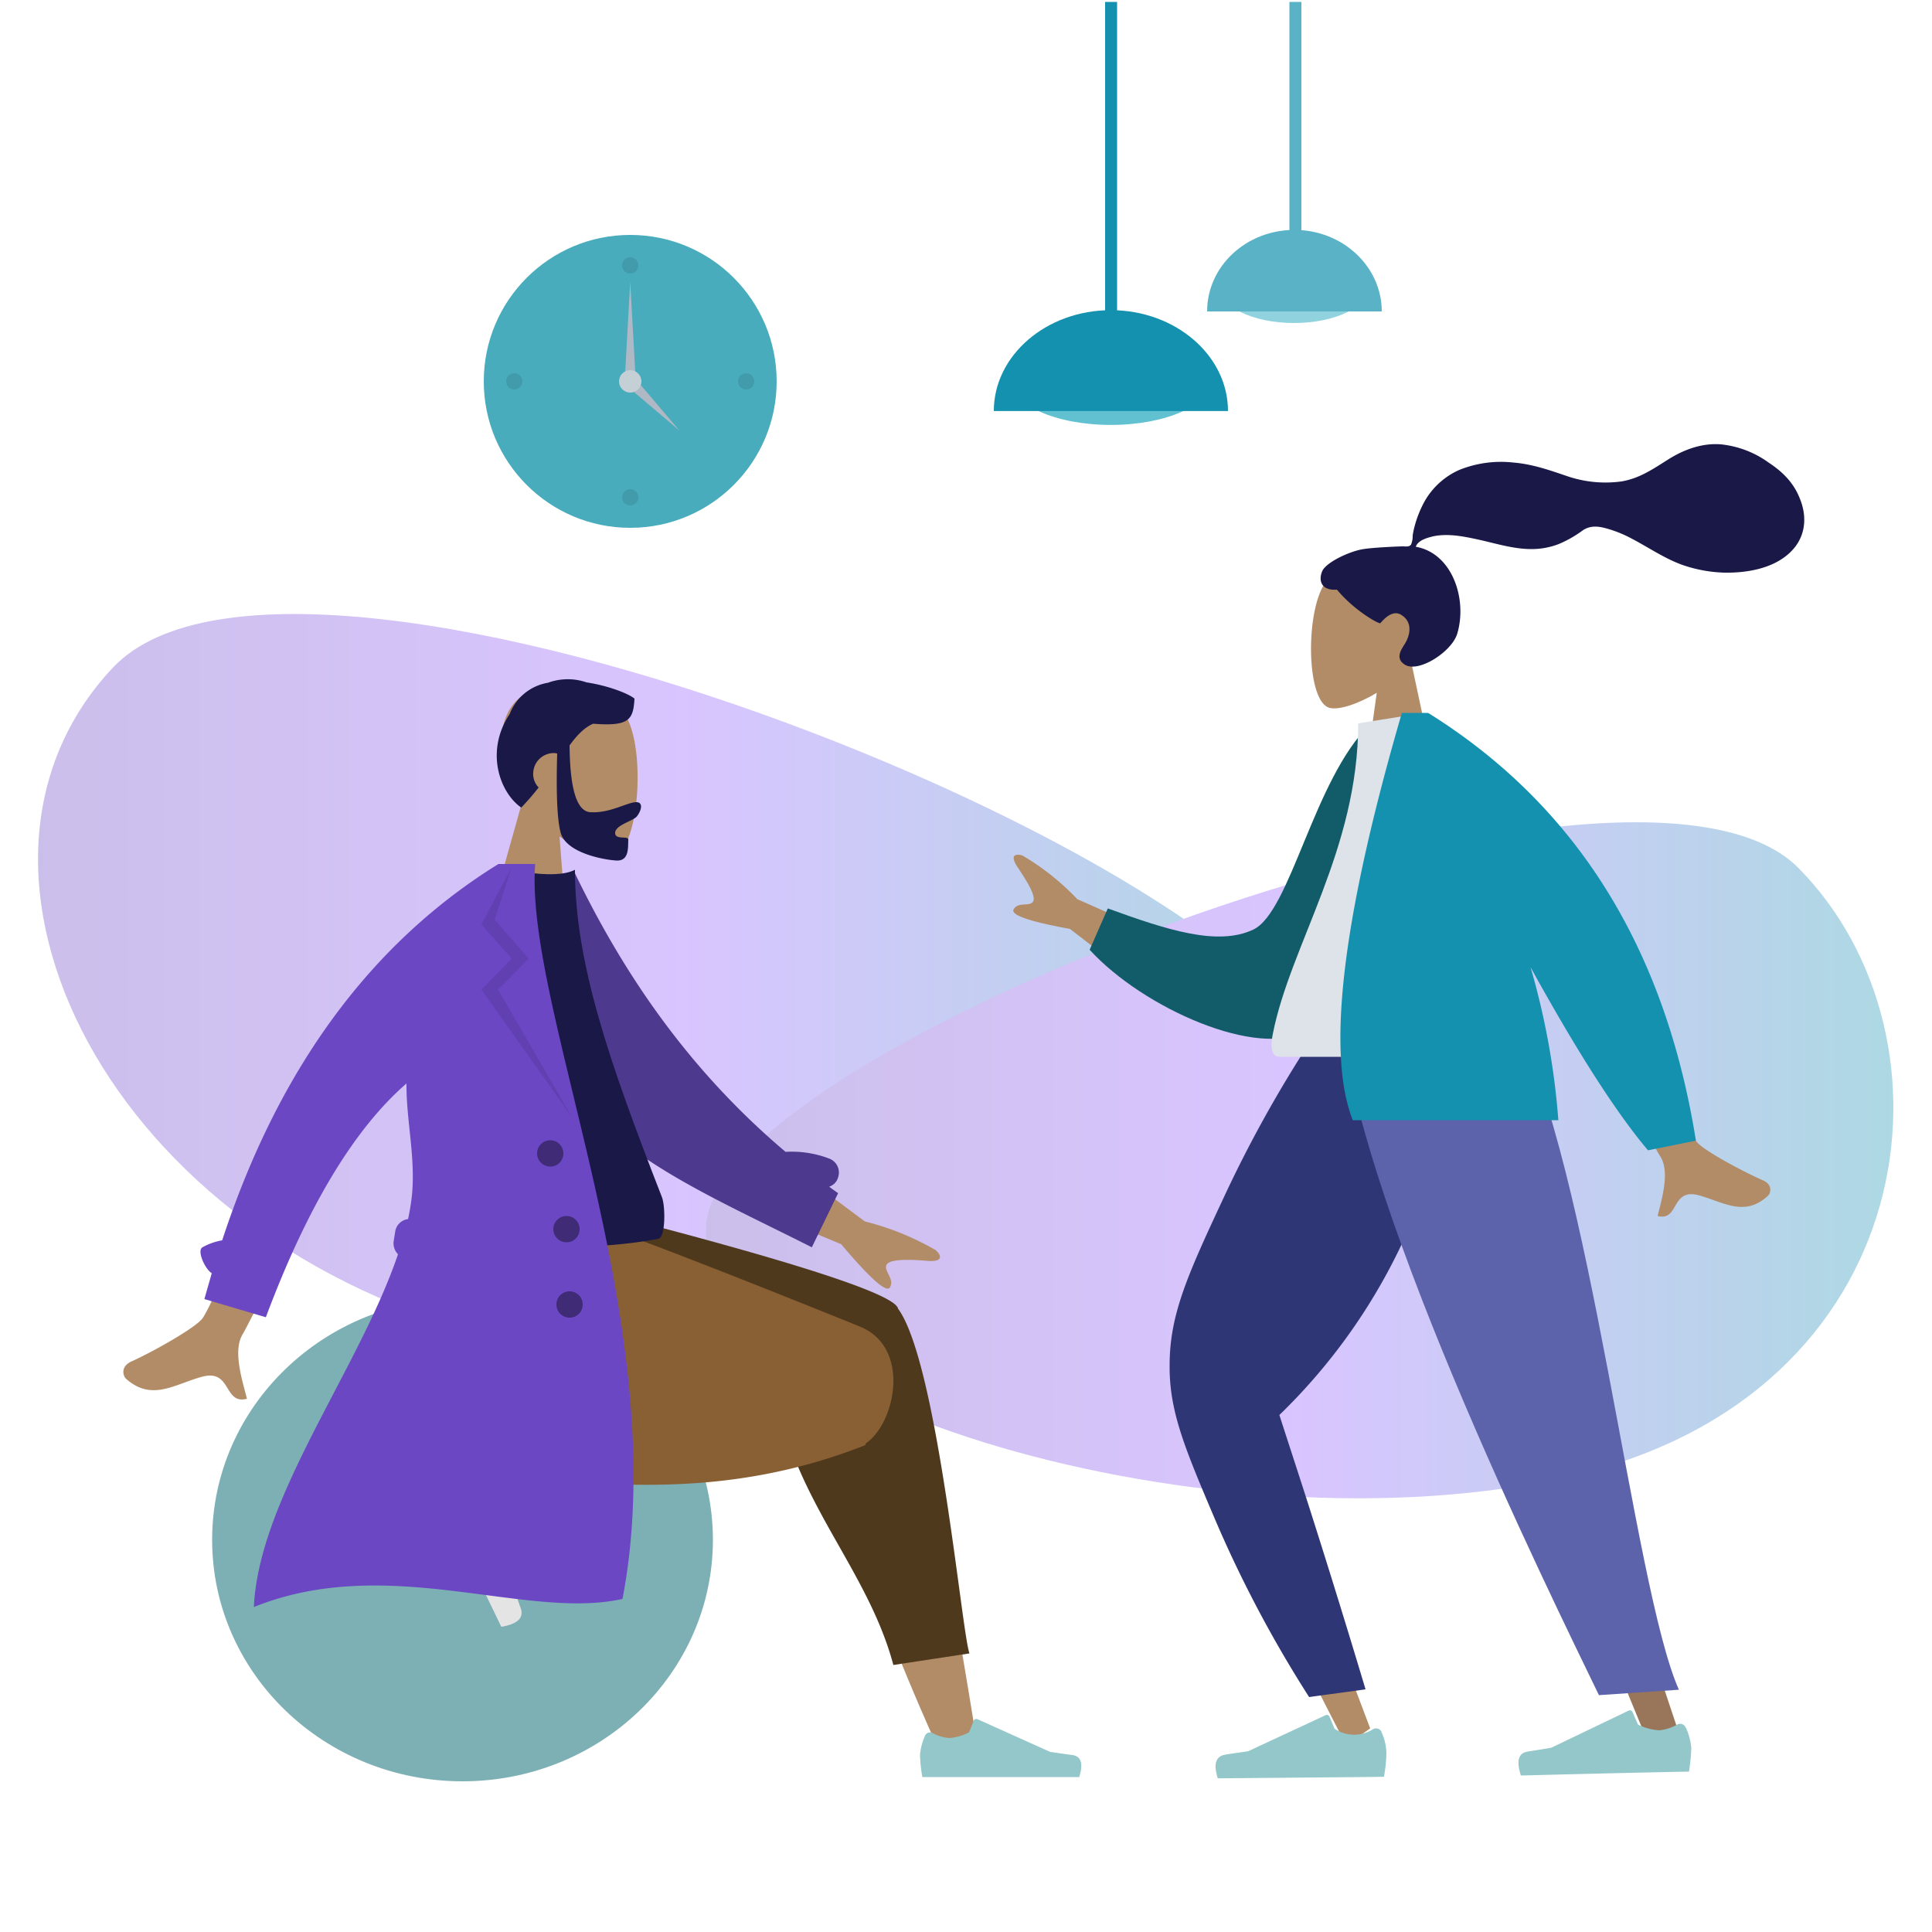 <svg id="Calque_1" data-name="Calque 1" xmlns="http://www.w3.org/2000/svg" xmlns:xlink="http://www.w3.org/1999/xlink" viewBox="0 0 500 500"><defs><style>.cls-1{fill:#48acbc;}.cls-2{fill-opacity:0.1;}.cls-3{fill:#afb9c5;}.cls-4{fill:#c5cfd6;}.cls-5{opacity:0.35;}.cls-6{fill:url(#Dégradé_MVA);}.cls-7{fill:url(#Dégradé_MVA-2);}.cls-8{fill:#61c1d1;}.cls-9{fill:#1491af;}.cls-10{opacity:0.7;}.cls-11{fill:#b28b67;}.cls-12{fill:#191847;}.cls-13{fill:#7db0b5;}.cls-14{fill:#4f391d;}.cls-15{fill:#895f34;}.cls-16{fill:#e4e4e4;}.cls-17{fill:#4d398e;}.cls-18{fill:#6b47c4;}.cls-19{fill-opacity:0.4;}.cls-20{fill:#93c7c9;}.cls-21{fill:#2f3676;}.cls-22{fill:#997659;}.cls-23{fill:#5c63ab;}.cls-24{fill:#115c68;}.cls-25{fill:#dde3e9;}</style><linearGradient id="Dégradé_MVA" x1="9.84" y1="256.63" x2="344.94" y2="256.63" gradientUnits="userSpaceOnUse"><stop offset="0" stop-color="#6b47c4"/><stop offset="0.5" stop-color="#9159ff"/><stop offset="1" stop-color="#1491af"/></linearGradient><linearGradient id="Dégradé_MVA-2" x1="182.7" y1="300.28" x2="490" y2="300.28" xlink:href="#Dégradé_MVA"/></defs><title>Favoriser</title><g id="Clock"><circle id="Clock-Frame" class="cls-1" cx="163.1" cy="98.7" r="37.9"/><circle id="Time" class="cls-2" cx="163.1" cy="68.7" r="2.1"/><circle class="cls-2" cx="133.1" cy="98.7" r="2.1"/><circle class="cls-2" cx="193.1" cy="98.7" r="2.1"/><circle class="cls-2" cx="163.1" cy="128.7" r="2.1"/><polygon id="Hand" class="cls-3" points="163.1 73 164.5 98 161.7 98 163.1 73"/><polygon class="cls-3" points="175.8 111.4 162.6 100.2 164.6 98.2 175.8 111.4"/><circle class="cls-4" cx="163.1" cy="98.7" r="2.9"/></g><g id="Background-Shape-2" class="cls-5"><path id="Background-Shape" class="cls-6" d="M344.8,281C339.9,226.4,77.9,121.1,29.2,172.8s-1.9,148.7,100,173.5S349.6,335.6,344.8,281Z"/><path class="cls-7" d="M182.8,316.5c4.4-46.4,239.1-135.8,282.6-91.9S497.9,360.9,406.6,382,178.4,362.8,182.8,316.5Z"/></g><g id="Light"><ellipse id="Hanging-Lamp-Light" class="cls-8" cx="287.5" cy="98.27" rx="26" ry="11.7"/><path id="Hanging-Lamp" class="cls-9" d="M317.8,106.37c0-14.4-13.6-26.1-30.3-26.1s-30.3,11.7-30.3,26.1"/></g><rect id="Wire" class="cls-9" x="286" y="0.5" width="3.1" height="83.5"/><g class="cls-10"><ellipse class="cls-8" cx="334.9" cy="74.1" rx="19.4" ry="9.5"/><path class="cls-9" d="M357.6,80.6c0-11.6-10.1-21.1-22.6-21.1s-22.6,9.4-22.6,21.1"/><rect class="cls-9" x="333.7" y="0.5" width="3.1" height="71"/></g><g id="Head"><path class="cls-11" d="M135.2,207.3c-3.7-5-6.1-11-5.3-17.6,2.4-18.8,28.2-13.1,32.7-3.2s2.5,34-4.2,35.3c-2.7.5-8.1-1.5-13.6-5.3l2,25.6-21-1.3Z"/></g><path id="Hair" class="cls-12" d="M147.4,192.9c.1,11.4,1.9,17.1,5.4,17.3,5.2.3,9.7-2.7,12-2.6,1.7.1,1.2,2.2,0,3.7-1,1.2-5.5,2.2-5.6,4.2s3.5.7,3.4,1.8c-.1,1.9.3,5.6-3.1,5.4s-13-2-14.4-7.2c-.9-3.3-1.2-10.2-.9-20.5-.2,0-.4-.1-.6-.1a5.34,5.34,0,0,0-5.6,5,5,5,0,0,0,1.4,3.9,66.46,66.46,0,0,1-4.5,5.2c-5.6-3.9-9.4-14.6-3-24.2a12.86,12.86,0,0,1,9.9-8.1,14.93,14.93,0,0,1,10-.1c5.9.9,11,3,12.4,4.2-.3,5.6-1.5,7.2-10.7,6.5C151.2,188.3,149.4,190.2,147.4,192.9Z"/><ellipse id="Ballsy-Ball" class="cls-13" cx="119.7" cy="398.5" rx="64.8" ry="62.5"/><path id="Skin" class="cls-11" d="M252.4,448.3c-9-55.5-16.4-92.3-20.7-103.5-2.8-7.4-24.2-6.5-21.7,8.3,1,6.2,5.1,22.9,10.5,41.9,3.1,11.1,10.9,32.1,21.7,56.2ZM120.2,385.8c3.8-.5,48-5.2,79.2-9.8,12.5-1.8,5.8-25.5-7.2-23-4.4.8-9,1.8-13.8,2.8-16.7,3.5-51.4,15.9-61.3,19.8C110.8,378.1,114.8,386.5,120.2,385.8Z"/><path id="Leg-Back" class="cls-14" d="M200.3,349.3c-.6,33.8,23.4,53.4,30.9,81.6l19.7-3c-2-5.2-8.2-74.9-18.4-89.1l-.1-.1v-.1q-1.65-5.7-79.4-25.6h-6.4v6l53.5,27.5A13.68,13.68,0,0,0,200.3,349.3Z"/><path id="Leg-Front" class="cls-15" d="M134.9,369.5l5,14.9c10.8-2.7,43,5.7,83.8-10.3a.68.68,0,0,0,.4-.6c7.6-5.1,11.8-24.8-1.6-30.2-20.2-8.2-59.2-23.7-66.7-25.8H109.9c-4.3,27.6,3,40.2,27.9,44.4,3.9.6,8.4,1.5,13.3,2.4Z"/><path id="shoe" class="cls-16" d="M120.54,373.11a1.69,1.69,0,0,1,1.68,1.63h0a14.19,14.19,0,0,0,.93,5.33,15.26,15.26,0,0,0,4.16,4.65l3.67-.23h0a.83.83,0,0,1,.84.81l.79,24.43c.52,1.75,1.21,3.86,2.13,6.41s-.76,4.16-5,4.88c-13.1-27.1-20-41.53-20.82-43.14a43.09,43.09,0,0,1,5.67-3.66,18.7,18.7,0,0,1,5.65-1.2Z"/><path class="cls-11" d="M191.1,310.9,217.7,322c7.5,8.9,11.7,12.6,12.6,11.2,1.3-2.2-1.6-4.2-.9-5.8s5.7-1.5,10.5-1.1,3.4-1.8,2.2-2.8a71.09,71.09,0,0,0-18.3-7.4l-26.8-20ZM52.4,341.2c-1.6,2.2-11.7,8.1-18.5,11.2-2.7,1.3-2.1,3.6-1.3,4.4,6.7,6,12.6,1.4,19.7-.5,7.7-2.1,5.5,7.3,11.6,5.7-1-4.2-3.8-12.3-1.1-16.7q1.8-3,27.6-54.7l-14.8-2.7Q55.65,336.65,52.4,341.2Z"/><path id="Back-Arm" class="cls-17" d="M148.5,225.4l-9,3.7c.4,9.8-1,36.9,3.1,44.8,12.2,23.7,39,34.5,67.5,48.9l6.8-14c-.8-.6-1.6-1.1-2.3-1.7a3.47,3.47,0,0,0,2.3-2.4,3.87,3.87,0,0,0-2.4-4.9,27.11,27.11,0,0,0-11.2-1.7C178,276.7,161.1,251.6,148.5,225.4Z"/><path id="Shirt" class="cls-12" d="M135.7,225.7c6.2.9,10.6.7,13.1-.6,0,24.2,8.9,49.8,22.5,84.7.9,2.2,1,10.4-.9,10.8q-22.8,4.35-62.5,0C111.2,279.3,118.9,250.7,135.7,225.7Z"/><path id="Coat-Front" class="cls-18" d="M65.7,415.9c34.7-14,70.4,3.5,95.4-2.1,13.5-70.2-25.4-152.5-22.6-190.2H129Q79.35,254.35,57.5,321a15.54,15.54,0,0,0-5.1,1.8c-1.5.8.6,5.6,2.4,6.7-.6,2.2-1.3,4.5-1.9,6.7l15.9,4.7c10.7-28.6,22.9-48.8,36.4-60.5-.1,10.2,2.8,20.7,1.1,31.3-.2,1.3-.4,2.5-.7,3.8a3.82,3.82,0,0,0-3.3,3.1l-.4,2.5a4.06,4.06,0,0,0,1.1,3.5C92.9,354.4,67,387.6,65.7,415.9Z"/><polygon id="Shade-Lapel" class="cls-2" points="124.6 239.2 132.4 248.1 124.6 256.1 148 289.1 128.9 256.1 136.8 248.1 128 238 132.4 224.5 124.6 239.2"/><path id="Buttons" class="cls-19" d="M145.8,298.5a3.4,3.4,0,1,0-3.4,3.4A3.37,3.37,0,0,0,145.8,298.5Zm4.2,19.6a3.4,3.4,0,1,0-3.4,3.4A3.37,3.37,0,0,0,150,318.1Zm.8,19.5a3.4,3.4,0,1,0-3.4,3.4A3.37,3.37,0,0,0,150.8,337.6Z"/><path class="cls-20" d="M239.4,449.2a1.39,1.39,0,0,1,1.9-.7h0a11.27,11.27,0,0,0,4.4,1.3,12.7,12.7,0,0,0,5.1-1.5l1.2-3h0a.74.74,0,0,1,.9-.4l18.9,8.5c1.5.2,3.4.5,5.7.8s2.9,2.2,1.8,5.7H238.7a39.23,39.23,0,0,1-.6-5.7,15.11,15.11,0,0,1,1.3-5C239.3,449.3,239.3,449.2,239.4,449.2Z"/><g id="Head-2" data-name="Head"><path class="cls-11" d="M371.7,201.7H353.2l3.1-22.4c-5,3-9.9,4.5-12.2,3.9-5.8-1.5-6.3-22.9-1.8-31.3s27.5-12.1,28.6,4.6c.4,5.8-2,11-5.6,15.2Z"/></g><path id="hair-2" data-name="hair" class="cls-12" d="M342.2,147.8c-1,2.3-.4,5.1,3.8,4.8,4.3,5.2,10.4,8.7,11.2,8.7.1,0,2.8-3.8,5.4-2.2,3,1.8,2.5,5.2.8,7.8-.9,1.4-2.2,3.5,0,5,3.4,2.5,12.2-3.1,13.7-7.8,2.7-8.8-1.1-20.9-10.7-22.6.6-1.7,2.9-2.3,4.5-2.7,3.8-.8,7.8,0,11.5.8,4.6,1,9.2,2.5,13.9,2.5a19.39,19.39,0,0,0,7.1-1.3,30.21,30.21,0,0,0,6.3-3.6c2-1.3,4.1-1,6.2-.4a31.85,31.85,0,0,1,6.4,2.6c4.4,2.3,8.4,5.1,13.1,6.8a36.24,36.24,0,0,0,10.9,2c6.4.1,14.1-1.3,18.3-6.7,2.9-3.8,2.9-8.5,1.1-12.7-1.6-4-4.5-6.8-8-9.1a25.5,25.5,0,0,0-12.3-4.7c-4.8-.4-9.5,1.3-13.5,3.8s-7.5,5-12.3,5.8a30.62,30.62,0,0,1-13.8-1.3c-4.7-1.6-9.2-3.2-14.2-3.6a28.88,28.88,0,0,0-13.9,1.9,19.3,19.3,0,0,0-9.1,8.3,28.54,28.54,0,0,0-2.5,6.3,20.48,20.48,0,0,0-.5,2.4,5.87,5.87,0,0,1-.4,2.3c-.5.7-1.3.5-2.1.5-1.2,0-7.8.3-10.2.7C349.4,142.6,343.2,145.5,342.2,147.8Z"/><path id="Leg" class="cls-11" d="M356.7,267.4Q308,345.7,306.4,359q-1,9.3,42,92.7l6.2-4.4c-20.1-53.1-30.2-80-30-80.9.3-2,68.6-78.4,67.8-102.3Z"/><path id="Pant" class="cls-21" d="M340.2,394.4c-3-9.5-6.1-18.9-9.1-28.2a151.66,151.66,0,0,0,46.1-103.6L337,272.8a326.07,326.07,0,0,0-20.1,36.7c-9.4,20.1-14.1,30.4-14.2,43.4-.2,12.1,3.8,21.6,11.7,40.2a314.88,314.88,0,0,0,24.4,46.1c4.9-.7,9.7-1.3,14.6-2C349.2,423.2,344.8,408.9,340.2,394.4Z"/><path id="shoe-2" data-name="shoe" class="cls-20" d="M357.54,448.2a1.58,1.58,0,0,0-2.07-.76h0a9.13,9.13,0,0,1-10.09-.05l-1.31-3.14h0a.78.78,0,0,0-1-.37l-20,9.32c-1.59.27-3.59.5-6,.91s-3.1,2.39-1.91,6.12c27.12-.24,41.42-.35,43-.41a36.25,36.25,0,0,0,.64-6.15,13.84,13.84,0,0,0-1.3-5.47Z"/><polygon class="cls-22" points="348 260.3 426.4 450.7 435.6 451.8 406.8 365.5 379.1 264.2 348 260.3"/><path class="cls-20" d="M436.2,447a1.53,1.53,0,0,0-2.1-.7h0a11.71,11.71,0,0,1-4.7,1.5,14.24,14.24,0,0,1-5.5-1.5l-1.4-3.2h0a.73.73,0,0,0-1-.4l-20,9.6c-1.6.3-3.6.6-6.1,1s-3,2.4-1.8,6.2c27.4-.7,41.9-1,43.5-1a46.22,46.22,0,0,0,.6-6.2,16.15,16.15,0,0,0-1.4-5.2A.1.1,0,0,1,436.2,447Z"/><path class="cls-23" d="M391.8,264.5l-44.9-5.7c1.4,46.8,54.3,153.8,66.9,179.9l20.7-1.4C422.7,410.9,411.5,300.8,391.8,264.5Z"/><path id="Skin-2" data-name="Skin" class="cls-11" d="M297.9,256.6l-21-16.2c-10.5-1.9-15.3-3.6-14.6-5,1.1-2.1,4-.7,5-2s-1.5-5.3-3.9-8.9-.2-3.5,1.2-3.1a64.9,64.9,0,0,1,14.2,11.3l28,12.4Zm141.2,38.9c1.5,2,10.9,7.2,17.2,10,2.5,1.1,2,3.3,1.2,4-6.1,5.6-11.6,1.5-18-.2-7.1-1.8-4.9,6.8-10.5,5.4.9-3.9,3.3-11.3.7-15.4q-1.8-2.7-25.6-47.7l15.8-3.2Q436.1,291.45,439.1,295.5Z"/><path id="Coat-Back" class="cls-24" d="M338,266.7c-12.1,7.4-42-5.6-56-20.9l4.7-10.7c15.4,5.6,28.4,9.8,37.6,5.5,9.7-4.5,15.6-38.8,30.2-53.1l6.7,1.2C361.8,212.6,357.3,254.8,338,266.7Z"/><path id="Shirt-2" data-name="Shirt" class="cls-25" d="M368.5,184.5l-17,2.7c0,32.7-17.6,57.4-22.1,80.4-.4,2-.9,5.9,1.8,5.9h59.1C387.4,235.6,382.6,207.4,368.5,184.5Z"/><path id="Coat-Front-2" data-name="Coat-Front" class="cls-9" d="M403.3,289.9H350.1q-10.35-26.25,12.7-105.4h6.8q57.3,35.7,69.3,110.7l-12.4,2.5q-12.3-14.55-30.4-47.4A193.37,193.37,0,0,1,403.3,289.9Z"/></svg>
